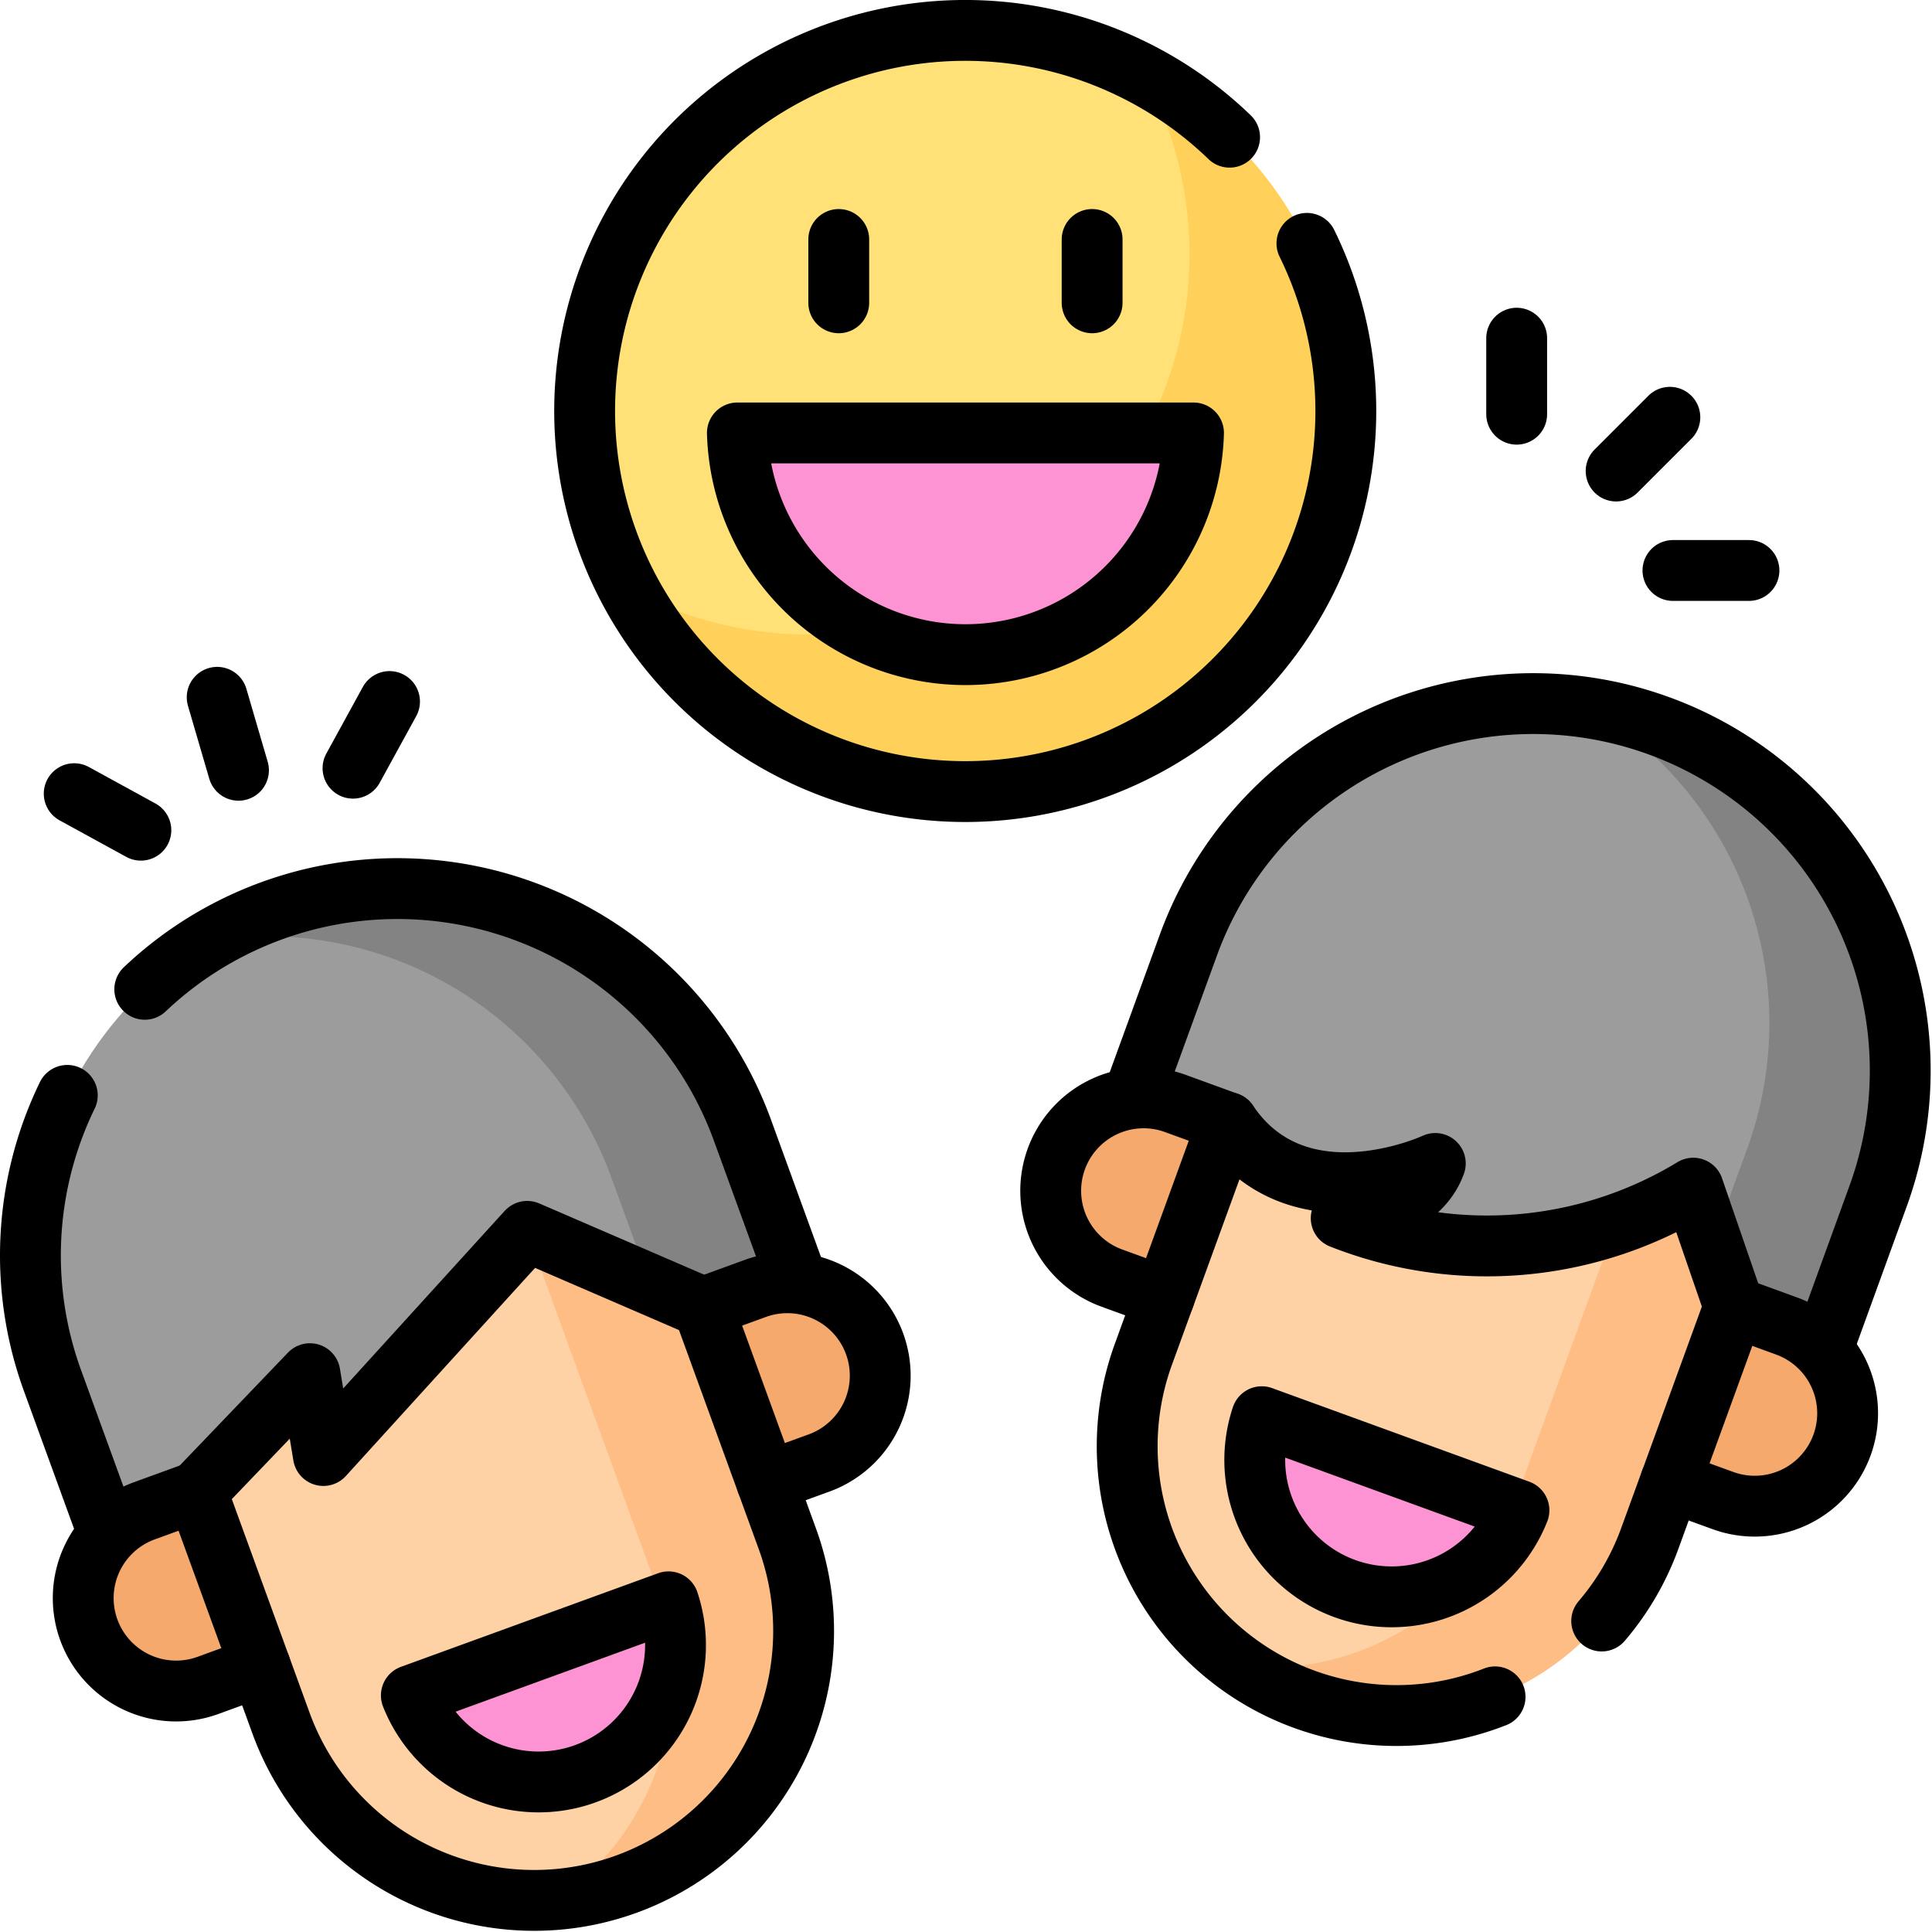 <svg xmlns="http://www.w3.org/2000/svg" width="63.51" height="63.501" viewBox="0 0 63.51 63.501">
  <g id="Grupo_1112758" data-name="Grupo 1112758" transform="translate(-6.5 -6.5)">
    <g id="Grupo_1112751" data-name="Grupo 1112751" transform="translate(25.742 7.5)">
      <circle id="Elipse_11508" data-name="Elipse 11508" cx="12.495" cy="12.495" r="12.495" transform="translate(0 0)" fill="#ffe177"/>
      <path id="Trazado_901030" data-name="Trazado 901030" d="M183.828,19.432a12.5,12.5,0,0,1-16.912,16.912,12.5,12.5,0,1,0,16.912-16.912Z" transform="translate(-165.44 -17.956)" fill="#ffd15b"/>
      <path id="Trazado_901031" data-name="Trazado 901031" d="M210.384,114.482a7.5,7.5,0,0,1-14.994,0Z" transform="translate(-190.392 -101.25)" fill="#fe93d3"/>
    </g>
    <g id="Grupo_1112753" data-name="Grupo 1112753" transform="translate(41.037 29.627)">
      <g id="Grupo_1112752" data-name="Grupo 1112752" transform="translate(0 0)">
        <path id="Trazado_901032" data-name="Trazado 901032" d="M303.395,273.383,299.53,284a8.857,8.857,0,0,0,5.294,11.352h0a8.857,8.857,0,0,0,11.353-5.294l3.865-10.619Z" transform="translate(-296.476 -262.623)" fill="#fed2a4"/>
        <path id="Trazado_901033" data-name="Trazado 901033" d="M342.521,309.7l-3.865,10.619a8.86,8.86,0,0,1-9.1,5.795,8.864,8.864,0,0,0,2.05,1.066h0a8.857,8.857,0,0,0,11.352-5.294l3.865-10.619Z" transform="translate(-323.261 -294.446)" fill="#ffbd86"/>
        <path id="Trazado_901034" data-name="Trazado 901034" d="M311.133,187.12h0a12.064,12.064,0,0,0-15.463,7.21l-2.768,7.606,3.014,1.1,1.045-2.87c2.321,3.445,6.823,1.346,6.823,1.346-.627,1.722-3.093,1.8-3.093,1.8a13.056,13.056,0,0,0,11.573-.988l1.343,3.9-1.045,2.87,3.014,1.1,2.768-7.606A12.064,12.064,0,0,0,311.133,187.12Z" transform="translate(-291.138 -186.389)" fill="#9c9c9c"/>
        <path id="Trazado_901035" data-name="Trazado 901035" d="M424.513,188.212h0a12.118,12.118,0,0,0-2.228-.577,12.066,12.066,0,0,1,5.133,14.473l-1.143,3.14.711,2.065-1.045,2.87,3.014,1.1,2.768-7.606A12.064,12.064,0,0,0,424.513,188.212Z" transform="translate(-404.518 -187.481)" fill="#838383"/>
        <path id="Trazado_901036" data-name="Trazado 901036" d="M445.124,353.1l-1.722-.627,2.089-5.74,1.722.627a3.054,3.054,0,0,1,1.825,3.915h0A3.054,3.054,0,0,1,445.124,353.1Z" transform="translate(-423.023 -326.899)" fill="#f6a96c"/>
        <path id="Trazado_901037" data-name="Trazado 901037" d="M282.744,291.369l1.722.627-2.089,5.74-1.722-.627a3.054,3.054,0,0,1-1.825-3.915h0A3.054,3.054,0,0,1,282.744,291.369Z" transform="translate(-278.644 -278.222)" fill="#f6a96c"/>
      </g>
      <path id="Trazado_901038" data-name="Trazado 901038" d="M341.282,379.008a4.5,4.5,0,0,1-8.454-3.077Z" transform="translate(-325.888 -352.487)" fill="#fe93d3"/>
    </g>
    <g id="Grupo_1112755" data-name="Grupo 1112755" transform="translate(7.5 35.705)">
      <g id="Grupo_1112754" data-name="Grupo 1112754" transform="translate(0)">
        <path id="Trazado_901039" data-name="Trazado 901039" d="M30.594,294.939l5.38,14.781a8.857,8.857,0,0,0,11.352,5.294h0a8.857,8.857,0,0,0,5.294-11.352L47.24,288.88Z" transform="translate(-27.738 -282.281)" fill="#fed2a4"/>
        <path id="Trazado_901040" data-name="Trazado 901040" d="M133.6,299.331l4.98,13.682a8.86,8.86,0,0,1-3.244,10.286,8.866,8.866,0,0,0,2.255-.5h0a8.857,8.857,0,0,0,5.294-11.352l-4.98-13.682Z" transform="translate(-118.006 -290.067)" fill="#ffbd86"/>
        <path id="Trazado_901041" data-name="Trazado 901041" d="M15.441,236.263h0a12.064,12.064,0,0,0-7.21,15.463L11,259.331l3.014-1.1-1.045-2.87,3.72-3.881.442,2.691,6.7-7.369,5.785,2.5,1.045,2.87,3.014-1.1L30.9,243.473A12.064,12.064,0,0,0,15.441,236.263Z" transform="translate(-7.5 -235.532)" fill="#9c9c9c"/>
        <path id="Trazado_901042" data-name="Trazado 901042" d="M56.986,236.263h0a12.124,12.124,0,0,0-2.077.99,12.066,12.066,0,0,1,13.235,7.787l1.279,3.515,1.736.75,1.045,2.87,3.014-1.1-2.768-7.606A12.064,12.064,0,0,0,56.986,236.263Z" transform="translate(-49.045 -235.532)" fill="#838383"/>
        <path id="Trazado_901043" data-name="Trazado 901043" d="M190.1,346.252l-1.722.627-2.089-5.74,1.722-.627a3.054,3.054,0,0,1,3.915,1.825h0A3.054,3.054,0,0,1,190.1,346.252Z" transform="translate(-164.175 -327.365)" fill="#f6a96c"/>
        <path id="Trazado_901044" data-name="Trazado 901044" d="M23.542,396.5l1.722-.627,2.089,5.74-1.722.627a3.054,3.054,0,0,1-3.915-1.825h0A3.054,3.054,0,0,1,23.542,396.5Z" transform="translate(-19.796 -376.041)" fill="#f6a96c"/>
      </g>
      <path id="Trazado_901045" data-name="Trazado 901045" d="M108.736,428.209a4.5,4.5,0,0,0,8.454-3.077Z" transform="translate(-96.214 -401.681)" fill="#fe93d3"/>
    </g>
    <path id="Trazado_901046" data-name="Trazado 901046" d="M178.7,14.5a12.511,12.511,0,1,1-2.542-3.49" transform="translate(-129.238 0)" fill="none" stroke="#000" stroke-linecap="round" stroke-linejoin="round" stroke-miterlimit="10" stroke-width="2"/>
    <path id="Trazado_901047" data-name="Trazado 901047" d="M210.384,114.482a7.5,7.5,0,0,1-14.994,0Z" transform="translate(-164.65 -93.75)" fill="none" stroke="#000" stroke-linecap="round" stroke-linejoin="round" stroke-miterlimit="10" stroke-width="2"/>
    <line id="Línea_587" data-name="Línea 587" y2="2.082" transform="translate(34.072 14.372)" fill="none" stroke="#000" stroke-linecap="round" stroke-linejoin="round" stroke-miterlimit="10" stroke-width="2"/>
    <line id="Línea_588" data-name="Línea 588" y2="2.082" transform="translate(42.401 14.372)" fill="none" stroke="#000" stroke-linecap="round" stroke-linejoin="round" stroke-miterlimit="10" stroke-width="2"/>
    <path id="Trazado_901048" data-name="Trazado 901048" d="M425.1,397.728a8.806,8.806,0,0,0,1.584-2.722l.679-1.865" transform="translate(-365.948 -337.941)" fill="none" stroke="#000" stroke-linecap="round" stroke-linejoin="round" stroke-miterlimit="10" stroke-width="2"/>
    <path id="Trazado_901049" data-name="Trazado 901049" d="M300.207,344.15l-.679,1.866a8.852,8.852,0,0,0,11.556,11.274" transform="translate(-255.437 -295.01)" fill="none" stroke="#000" stroke-linecap="round" stroke-linejoin="round" stroke-miterlimit="10" stroke-width="2"/>
    <path id="Trazado_901050" data-name="Trazado 901050" d="M323.176,207.606,325,202.583a12.064,12.064,0,0,0-7.21-15.463h0a12.064,12.064,0,0,0-15.463,7.21l-1.828,5.023" transform="translate(-256.762 -156.763)" fill="none" stroke="#000" stroke-linecap="round" stroke-linejoin="round" stroke-miterlimit="10" stroke-width="2"/>
    <path id="Trazado_901051" data-name="Trazado 901051" d="M325.711,297.747c2.321,3.445,6.823,1.346,6.823,1.346-.627,1.722-3.093,1.8-3.093,1.8a13.056,13.056,0,0,0,11.573-.988l1.343,3.9" transform="translate(-278.852 -254.347)" fill="none" stroke="#000" stroke-linecap="round" stroke-linejoin="round" stroke-miterlimit="10" stroke-width="2"/>
    <path id="Trazado_901052" data-name="Trazado 901052" d="M445.124,353.1l-1.722-.627,2.089-5.74,1.722.627a3.054,3.054,0,0,1,1.825,3.915h0A3.054,3.054,0,0,1,445.124,353.1Z" transform="translate(-381.986 -297.272)" fill="none" stroke="#000" stroke-linecap="round" stroke-linejoin="round" stroke-miterlimit="10" stroke-width="2"/>
    <path id="Trazado_901053" data-name="Trazado 901053" d="M282.744,291.369l1.722.627-2.089,5.74-1.722-.627a3.054,3.054,0,0,1-1.825-3.915h0A3.054,3.054,0,0,1,282.744,291.369Z" transform="translate(-237.606 -248.595)" fill="none" stroke="#000" stroke-linecap="round" stroke-linejoin="round" stroke-miterlimit="10" stroke-width="2"/>
    <path id="Trazado_901054" data-name="Trazado 901054" d="M341.282,379.008a4.5,4.5,0,0,1-8.454-3.077Z" transform="translate(-284.85 -322.86)" fill="none" stroke="#000" stroke-linecap="round" stroke-linejoin="round" stroke-miterlimit="10" stroke-width="2"/>
    <path id="Trazado_901055" data-name="Trazado 901055" d="M68.6,399.357l.679,1.865a8.857,8.857,0,0,0,11.352,5.294h0a8.857,8.857,0,0,0,5.294-11.352l-.679-1.866" transform="translate(-53.542 -338.079)" fill="none" stroke="#000" stroke-linecap="round" stroke-linejoin="round" stroke-miterlimit="10" stroke-width="2"/>
    <path id="Trazado_901056" data-name="Trazado 901056" d="M8.712,290.53a12.026,12.026,0,0,0-.481,9.39l1.828,5.023" transform="translate(0 -248.022)" fill="none" stroke="#000" stroke-linecap="round" stroke-linejoin="round" stroke-miterlimit="10" stroke-width="2"/>
    <path id="Trazado_901057" data-name="Trazado 901057" d="M37.89,238.849a12.071,12.071,0,0,1,19.645,4.626l1.828,5.022" transform="translate(-26.631 -199.828)" fill="none" stroke="#000" stroke-linecap="round" stroke-linejoin="round" stroke-miterlimit="10" stroke-width="2"/>
    <path id="Trazado_901058" data-name="Trazado 901058" d="M190.1,346.252l-1.722.627-2.089-5.74,1.722-.627a3.054,3.054,0,0,1,3.915,1.825h0A3.054,3.054,0,0,1,190.1,346.252Z" transform="translate(-156.675 -291.66)" fill="none" stroke="#000" stroke-linecap="round" stroke-linejoin="round" stroke-miterlimit="10" stroke-width="2"/>
    <path id="Trazado_901059" data-name="Trazado 901059" d="M23.542,396.5l1.722-.627,2.089,5.74-1.722.627a3.054,3.054,0,0,1-3.915-1.825h0A3.054,3.054,0,0,1,23.542,396.5Z" transform="translate(-12.296 -340.336)" fill="none" stroke="#000" stroke-linecap="round" stroke-linejoin="round" stroke-miterlimit="10" stroke-width="2"/>
    <path id="Trazado_901060" data-name="Trazado 901060" d="M51.708,335.233l3.72-3.881.442,2.691,6.7-7.369,5.785,2.5" transform="translate(-38.74 -279.696)" fill="none" stroke="#000" stroke-linecap="round" stroke-linejoin="round" stroke-miterlimit="10" stroke-width="2"/>
    <path id="Trazado_901061" data-name="Trazado 901061" d="M108.736,428.209a4.5,4.5,0,0,0,8.454-3.077Z" transform="translate(-88.714 -365.976)" fill="none" stroke="#000" stroke-linecap="round" stroke-linejoin="round" stroke-miterlimit="10" stroke-width="2"/>
    <g id="Grupo_1112756" data-name="Grupo 1112756" transform="translate(56.357 17.617)">
      <line id="Línea_589" data-name="Línea 589" y1="1.767" x2="1.767" transform="translate(3.269 2.6)" fill="none" stroke="#000" stroke-linecap="round" stroke-linejoin="round" stroke-miterlimit="10" stroke-width="2"/>
      <line id="Línea_590" data-name="Línea 590" x2="2.499" transform="translate(5.137 7.636)" fill="none" stroke="#000" stroke-linecap="round" stroke-linejoin="round" stroke-miterlimit="10" stroke-width="2"/>
      <line id="Línea_591" data-name="Línea 591" y1="2.499" transform="translate(0 0)" fill="none" stroke="#000" stroke-linecap="round" stroke-linejoin="round" stroke-miterlimit="10" stroke-width="2"/>
    </g>
    <g id="Grupo_1112757" data-name="Grupo 1112757" transform="translate(8.939 29.422)">
      <line id="Línea_592" data-name="Línea 592" x1="0.701" y1="2.399" transform="translate(4.7)" fill="none" stroke="#000" stroke-linecap="round" stroke-linejoin="round" stroke-miterlimit="10" stroke-width="2"/>
      <line id="Línea_593" data-name="Línea 593" x1="2.192" y1="1.201" transform="translate(0 3.168)" fill="none" stroke="#000" stroke-linecap="round" stroke-linejoin="round" stroke-miterlimit="10" stroke-width="2"/>
      <line id="Línea_594" data-name="Línea 594" y1="2.192" x2="1.201" transform="translate(9.165 0.139)" fill="none" stroke="#000" stroke-linecap="round" stroke-linejoin="round" stroke-miterlimit="10" stroke-width="2"/>
    </g>
  </g>
</svg>
